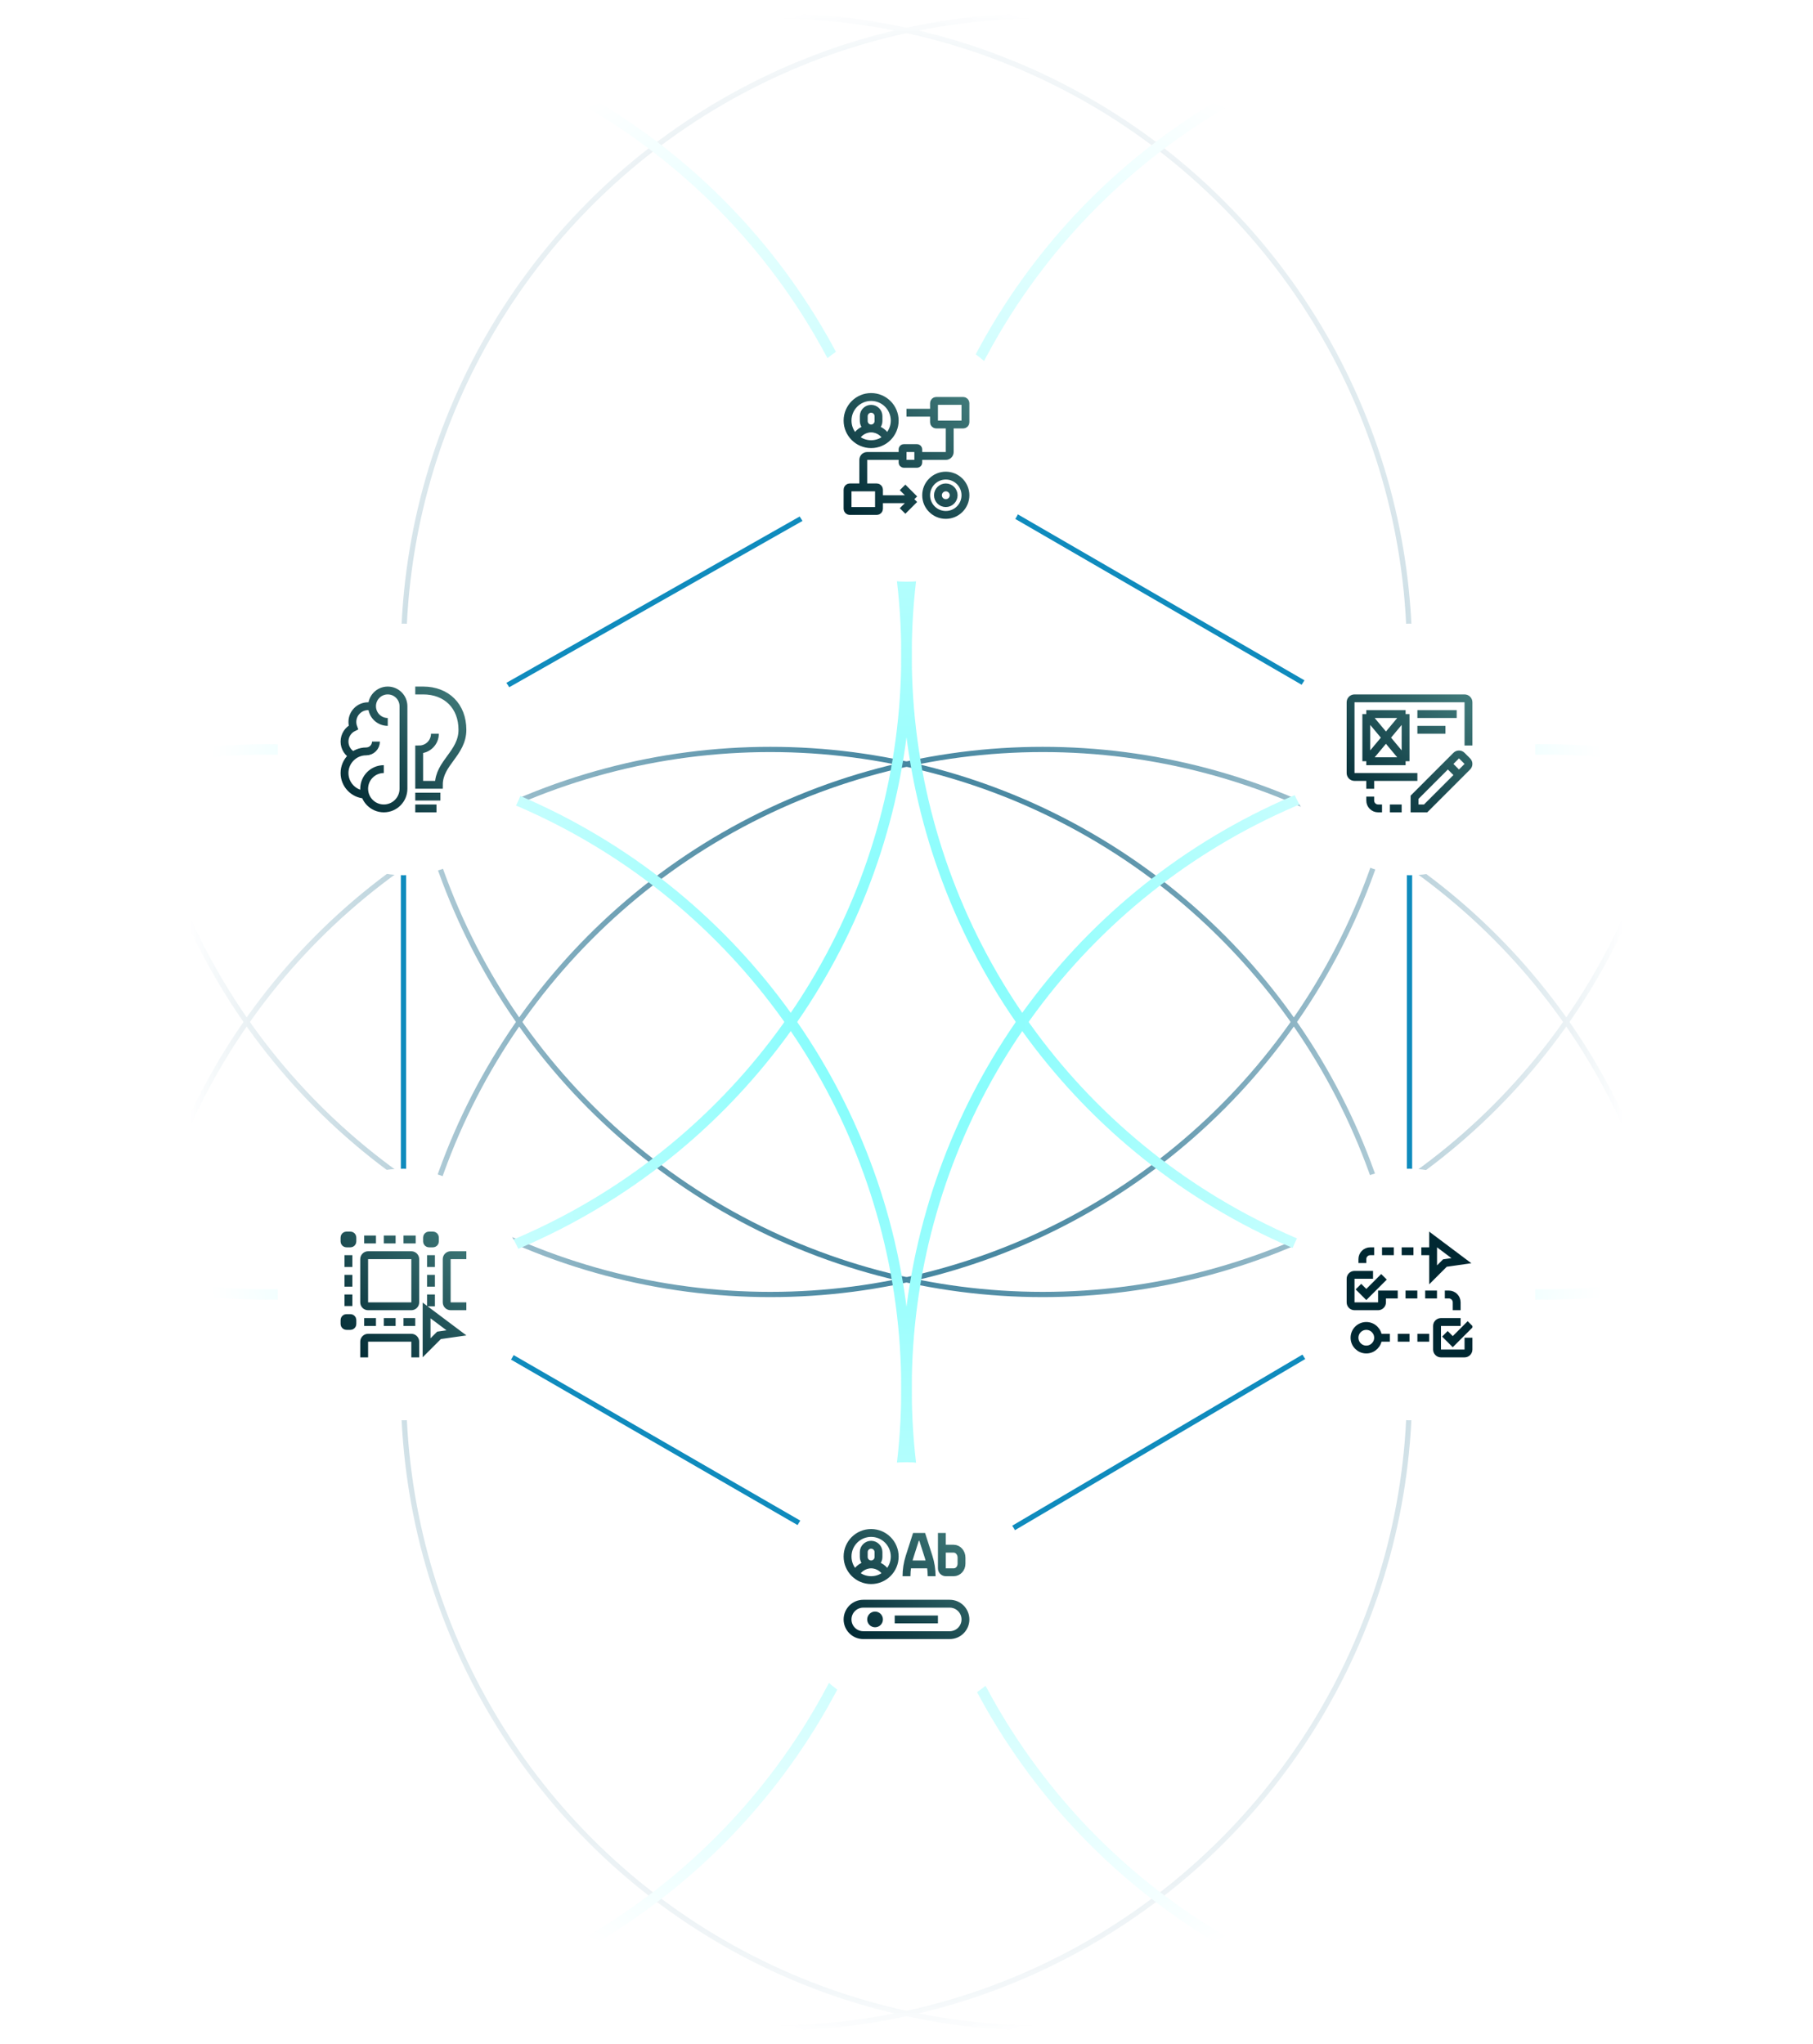 <svg width="346" height="390" viewBox="0 0 346 390" fill="none" xmlns="http://www.w3.org/2000/svg">
    <mask id="mask0_2055_12850" style="mask-type:alpha" maskUnits="userSpaceOnUse" x="0" y="0" width="346" height="390">
        <rect width="346" height="390" fill="url(#paint0_radial_2055_12850)" />
    </mask>
    <defs>
        <filter id="glow">
            <!-- filter processes -->
            <feGaussianBlur in="SourceGraphic" stdDeviation="1" /><!-- stdDeviation is amount of blur -->
        </filter>
    </defs>
    <g mask="url(#mask0_2055_12850)">
        <circle cx="199" cy="265" r="122" stroke="#0A5F81" />
        <circle cx="147" cy="265" r="122" stroke="#0A5F81" />
        <circle cx="147" cy="125" r="122" stroke="#0A5F81" />
        <circle cx="199" cy="125" r="122" stroke="#0A5F81" />
        <circle cx="51" cy="265" r="122" stroke="#1FDFFF" />
        <circle class="glow-line glow-line-1" cx="51" cy="265" r="122" stroke="#78FDFC" stroke-width="2"
            filter="url(#glow)" />
        <circle cx="295" cy="265" r="122" stroke="#1FDFFF" />
        <circle class="glow-line glow-line-4" cx="295" cy="265" r="122" stroke="#78FDFC" stroke-width="2"
            filter="url(#glow)" />

        <circle cx="295" cy="125" r="122" stroke="#1FDFFF" />
        <circle class="glow-line glow-line-3" cx="295" cy="125" r="122" stroke="#78FDFC" stroke-width="2"
            filter="url(#glow)" />
        <circle cx="51" cy="125" r="122" stroke="#1FDFFF" />
        <circle class="glow-line glow-line-2" cx="51" cy="125" r="122" stroke="#78FDFC" stroke-width="2"
            filter="url(#glow)" />

    </g>
    <path d="M77 247L174 303L269 247V142L174 87L77 142V247Z" stroke="#0F8BBD" />
    <rect x="53" y="119" width="48" height="48" rx="24" fill="white" />
    <g clip-path="url(#clip0_2055_12850)">
        <path
            d="M73.25 146.75C71.179 146.75 69.5 148.429 69.5 150.5C69.5 152.571 71.179 154.25 73.25 154.25C75.321 154.25 77 152.571 77 150.5V134.75C77 133.093 75.657 131.75 74 131.75C72.343 131.75 71 133.093 71 134.75C71 136.407 72.343 137.75 74 137.75M69.673 151.62C67.489 151.515 65.75 149.71 65.75 147.5C65.75 145.222 67.597 143.375 69.875 143.375C70.91 143.375 71.75 142.536 71.75 141.5M71.014 134.848C70.77 134.784 70.514 134.75 70.25 134.75C68.593 134.75 67.25 136.093 67.25 137.75C67.25 138.12 67.317 138.474 67.439 138.802C66.44 139.288 65.75 140.313 65.75 141.5C65.75 142.678 66.429 143.697 67.417 144.188M79.25 154.25H83.3M79.25 152H84.05M83 140C83 141.657 81.657 143 80 143V149.75H83.75C83.75 145.563 88.25 143.75 88.25 139.25C88.25 134.75 85.25 131.75 80.75 131.75H79.25"
            stroke="url(#paint1_linear_2055_12850)" stroke-width="1.5" stroke-miterlimit="10" />
    </g>
    <rect x="149" y="63" width="48" height="48" rx="24" fill="white" />
    <g clip-path="url(#clip1_2055_12850)">
        <path
            d="M172.25 97.5L174.5 95.25M174.5 95.25L172.25 93M174.5 95.25H167.75M166.25 81.75C165.473 81.75 164.844 81.12 164.844 80.344V79.406C164.844 78.63 165.473 78 166.25 78C167.027 78 167.656 78.63 167.656 79.406V80.344C167.656 81.12 167.027 81.75 166.25 81.75ZM166.25 81.75C167.7 81.75 168.909 82.759 169.189 83.636M166.25 81.75C164.8 81.75 163.591 82.759 163.311 83.636M181.25 81V86.25C181.25 86.664 180.914 87 180.5 87H175.25M173 78.75H178.25M172.25 87H165.5C165.086 87 164.75 87.336 164.75 87.75V93M170.75 80.25C170.75 82.735 168.735 84.75 166.25 84.75C163.765 84.75 161.75 82.735 161.75 80.25C161.75 77.765 163.765 75.75 166.25 75.75C168.735 75.75 170.75 77.765 170.75 80.25ZM172.493 85.5H175.007C175.141 85.5 175.25 85.609 175.25 85.743V88.257C175.25 88.391 175.141 88.5 175.007 88.5H172.493C172.359 88.5 172.25 88.391 172.25 88.257V85.743C172.25 85.609 172.359 85.5 172.493 85.5ZM178.671 76.5H183.829C184.061 76.5 184.25 76.689 184.25 76.921V80.579C184.25 80.811 184.061 81 183.829 81H178.671C178.439 81 178.25 80.811 178.25 80.579V76.921C178.25 76.689 178.439 76.5 178.671 76.5ZM162.171 93H167.329C167.561 93 167.75 93.189 167.75 93.421V97.079C167.75 97.311 167.561 97.5 167.329 97.5H162.171C161.939 97.5 161.75 97.311 161.75 97.079V93.421C161.75 93.189 161.939 93 162.171 93ZM184.25 94.5C184.25 96.571 182.571 98.25 180.5 98.25C178.429 98.25 176.75 96.571 176.75 94.5C176.75 92.429 178.429 90.75 180.5 90.75C182.571 90.75 184.25 92.429 184.25 94.5ZM182 94.5C182 95.328 181.328 96 180.5 96C179.672 96 179 95.328 179 94.5C179 93.672 179.672 93 180.5 93C181.328 93 182 93.672 182 94.5Z"
            stroke="url(#paint2_linear_2055_12850)" stroke-width="1.5" stroke-miterlimit="10" />
    </g>
    <rect x="245" y="119" width="48" height="48" rx="24" fill="white" />
    <path
        d="M260.75 136.25H268.25M260.75 136.25V145.25M260.75 136.25L268.25 145.25M268.25 136.25V145.25M268.25 136.25L260.75 145.25M268.25 145.25H260.75M270.5 139.25H275.857M270.5 136.25H278M270.5 148.25H258.5C258.086 148.25 257.75 147.914 257.75 147.5V134C257.75 133.586 258.086 133.25 258.5 133.25H279.5C279.914 133.25 280.25 133.586 280.25 134V142.25M278.439 147.886L272.075 154.25H269.954V152.129L276.318 145.765M278.439 147.886L276.318 145.765M278.439 147.886L280.03 146.295C280.323 146.002 280.323 145.527 280.03 145.234L278.97 144.174C278.677 143.881 278.202 143.881 277.909 144.174L276.318 145.765M265.25 154.25H267.5M261.499 150.501V148.25M261.5 152V152.75C261.5 153.578 262.172 154.25 263 154.25H263.75"
        stroke="url(#paint3_linear_2055_12850)" stroke-width="1.5" stroke-miterlimit="10" />
    <rect x="53" y="223" width="48" height="48" rx="24" fill="white" />
    <g clip-path="url(#clip2_2055_12850)">
        <path
            d="M66.5 239.5V241.75M71.75 236.5H69.5M79.338 236.5H77M75.5 236.5H73.25M66.5 243.25V245.5M82.25 243.25V245.5M82.25 247V249.25M71.75 252.25H69.5M75.5 252.25H73.25M79.25 252.25H77M66.5 247V249.206M82.25 239.5V241.75M89 249.25H86C85.586 249.25 85.25 248.914 85.25 248.5V240.25C85.25 239.836 85.586 239.5 86 239.5H89M69.5 259V256C69.5 255.586 69.836 255.25 70.25 255.25H78.5C78.914 255.25 79.25 255.586 79.25 256V259M66.125 235.75H66.875C67.082 235.75 67.25 235.918 67.25 236.125V236.875C67.25 237.082 67.082 237.25 66.875 237.25H66.125C65.918 237.25 65.75 237.082 65.75 236.875V236.125C65.75 235.918 65.918 235.75 66.125 235.75ZM81.875 235.75H82.625C82.832 235.75 83 235.918 83 236.125V236.875C83 237.082 82.832 237.25 82.625 237.25H81.875C81.668 237.25 81.5 237.082 81.5 236.875V236.125C81.5 235.918 81.668 235.75 81.875 235.75ZM66.125 251.5H66.875C67.082 251.5 67.25 251.668 67.25 251.875V252.625C67.25 252.832 67.082 253 66.875 253H66.125C65.918 253 65.75 252.832 65.75 252.625V251.875C65.75 251.668 65.918 251.5 66.125 251.5ZM81.412 250.044V257.169L83.787 254.794L87.112 254.319L81.412 250.044ZM70.25 239.5H78.5C78.914 239.5 79.25 239.836 79.25 240.25V248.5C79.25 248.914 78.914 249.25 78.5 249.25H70.25C69.836 249.25 69.5 248.914 69.5 248.5V240.25C69.5 239.836 69.836 239.5 70.25 239.5Z"
            stroke="url(#paint4_linear_2055_12850)" stroke-width="1.5" stroke-miterlimit="10" />
    </g>
    <rect x="149" y="279" width="48" height="48" rx="24" fill="white" />
    <path
        d="M170.75 309H179M169.194 300.402C168.924 299.522 167.709 298.5 166.25 298.5M166.25 298.5C164.8 298.5 163.591 299.509 163.311 300.386M166.25 298.5C165.473 298.5 164.844 297.87 164.844 297.094V296.156C164.844 295.38 165.473 294.75 166.25 294.75C167.027 294.75 167.656 295.38 167.656 296.156V297.094C167.656 297.87 167.027 298.5 166.25 298.5ZM173 300.75C173 299.508 173.193 298.273 173.571 297.089L174.8 293.25H176L177.229 297.089C177.607 298.273 177.8 299.508 177.8 300.75M173.22 298.5H177.58M179.75 292.5V297.75M181.25 312H164.75C163.093 312 161.75 310.657 161.75 309C161.75 307.343 163.093 306 164.75 306H181.25C182.907 306 184.25 307.343 184.25 309C184.25 310.657 182.907 312 181.25 312ZM167.75 309C167.75 309.414 167.414 309.75 167 309.75C166.586 309.75 166.25 309.414 166.25 309C166.25 308.586 166.586 308.25 167 308.25C167.414 308.25 167.75 308.586 167.75 309ZM170.75 297C170.75 299.485 168.735 301.5 166.25 301.5C163.765 301.5 161.75 299.485 161.75 297C161.75 294.515 163.765 292.5 166.25 292.5C168.735 292.5 170.75 294.515 170.75 297ZM179.75 299.25C179.75 299.664 180.086 300 180.5 300H182C182.828 300 183.5 299.294 183.5 298.35V297.21C183.5 296.266 182.828 295.5 182 295.5H179.75L179.75 299.25Z"
        stroke="url(#paint5_linear_2055_12850)" stroke-width="1.5" stroke-miterlimit="10" />
    <rect x="245" y="223" width="48" height="48" rx="24" fill="white" />
    <g clip-path="url(#clip3_2055_12850)">
        <path
            d="M263 255.25H265.25M263 255.25C263 256.493 261.993 257.5 260.75 257.5C259.507 257.5 258.5 256.493 258.5 255.25C258.5 254.007 259.507 253 260.75 253C261.993 253 263 254.007 263 255.25ZM266.75 255.25H269M270.5 255.25H272.75M271.988 247H274.238M263.75 238.75H266M267.5 238.75H269.75M271.25 238.75H273.5M268.238 247H270.488M263.75 247H266.75M275.75 254.5L277.25 256L280.625 252.625M278.75 252.25H275C274.586 252.25 274.25 252.586 274.25 253V257.5C274.25 257.914 274.586 258.25 275 258.25H279.5C279.914 258.25 280.25 257.914 280.25 257.5V255.25M259.25 245.5L260.75 247L264.125 243.625M262.036 243.25H258.5C258.086 243.25 257.75 243.586 257.75 244V248.5C257.75 248.914 258.086 249.25 258.5 249.25H263C263.414 249.25 263.75 248.914 263.75 248.5V246.25M278 250V248.5C278 247.672 277.328 247 276.5 247H275.738M260 241V240.25C260 239.422 260.672 238.75 261.5 238.75H262.25M273.5 236.5V243.25L275.75 241L278.9 240.55L273.5 236.5Z"
            stroke="#002832" stroke-width="1.5" stroke-miterlimit="10" />
    </g>
    <defs>
        <radialGradient id="paint0_radial_2055_12850" cx="0" cy="0" r="1" gradientUnits="userSpaceOnUse"
            gradientTransform="translate(173 195) rotate(90) scale(195 137.689)">
            <stop stop-color="#D9D9D9" />
            <stop offset="1" stop-color="#D9D9D9" stop-opacity="0" />
        </radialGradient>
        <linearGradient id="paint1_linear_2055_12850" x1="88.25" y1="131.75" x2="65.75" y2="154.25"
            gradientUnits="userSpaceOnUse">
            <stop stop-color="#407A7A" />
            <stop offset="1" stop-color="#002832" />
        </linearGradient>
        <linearGradient id="paint2_linear_2055_12850" x1="184.25" y1="75.75" x2="161.75" y2="98.25"
            gradientUnits="userSpaceOnUse">
            <stop stop-color="#407A7A" />
            <stop offset="1" stop-color="#002832" />
        </linearGradient>
        <linearGradient id="paint3_linear_2055_12850" x1="280.25" y1="133.25" x2="259.3" y2="155.697"
            gradientUnits="userSpaceOnUse">
            <stop stop-color="#407A7A" />
            <stop offset="1" stop-color="#002832" />
        </linearGradient>
        <linearGradient id="paint4_linear_2055_12850" x1="89" y1="235.75" x2="65.75" y2="259"
            gradientUnits="userSpaceOnUse">
            <stop stop-color="#407A7A" />
            <stop offset="1" stop-color="#002832" />
        </linearGradient>
        <linearGradient id="paint5_linear_2055_12850" x1="184.25" y1="292.5" x2="164.948" y2="314.772"
            gradientUnits="userSpaceOnUse">
            <stop stop-color="#407A7A" />
            <stop offset="1" stop-color="#002832" />
        </linearGradient>
        <clipPath id="clip0_2055_12850">
            <rect width="24" height="24" fill="white" transform="translate(65 131)" />
        </clipPath>
        <clipPath id="clip1_2055_12850">
            <rect width="24" height="24" fill="white" transform="translate(161 75)" />
        </clipPath>
        <clipPath id="clip2_2055_12850">
            <rect width="24" height="24" fill="white" transform="translate(65 235)" />
        </clipPath>
        <clipPath id="clip3_2055_12850">
            <rect width="24" height="24" fill="white" transform="translate(257 235)" />
        </clipPath>
    </defs>
</svg>